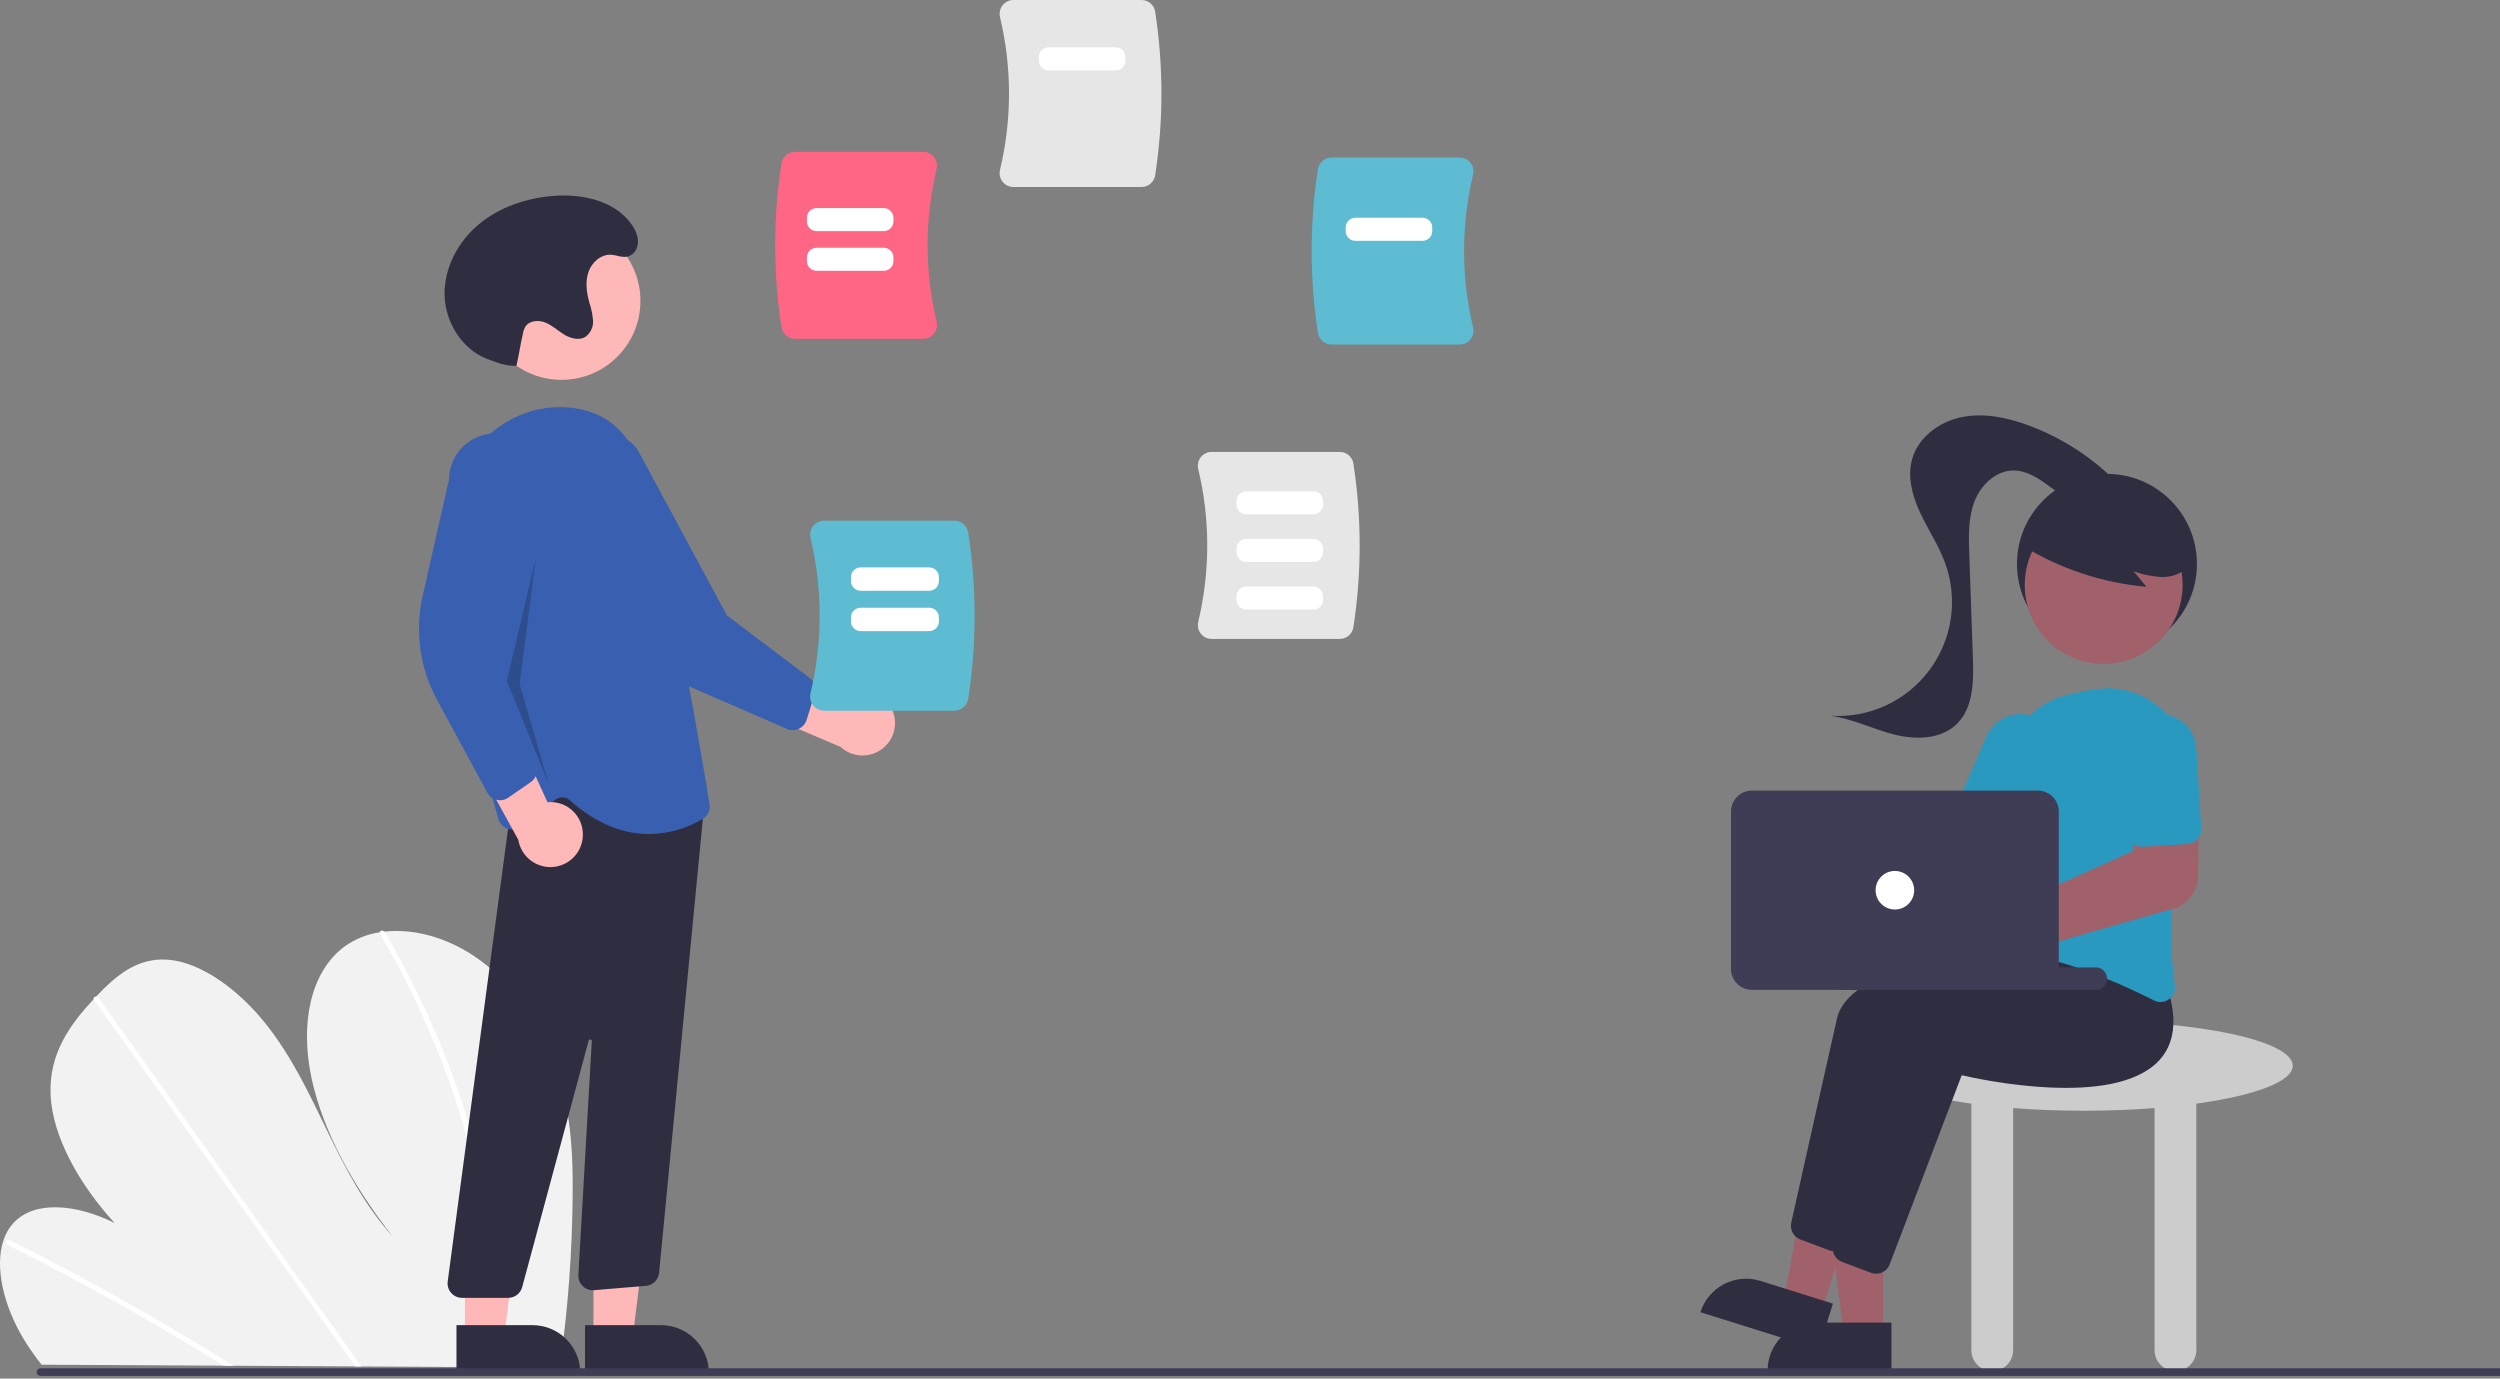 <svg width="593" height="327" viewBox="0 0 593 327" fill="none" xmlns="http://www.w3.org/2000/svg">
<rect x="0" y="0" width="593" height="327" fill="#808080" stroke="none"/>
<g clip-path="url(#clip0)">
<path d="M135.83 283.796C135.715 296.92 134.754 310.022 132.953 323.021C132.89 323.478 132.821 323.934 132.758 324.391L9.858 323.704C9.497 323.251 9.142 322.792 8.798 322.328C7.65 320.791 6.575 319.211 5.588 317.576C0.843 309.7 -1.329 300.479 0.847 294.117L0.886 294.018C1.356 292.625 2.097 291.338 3.065 290.232C8.028 284.645 18.064 285.577 27.17 290.086C19.002 281.145 12.498 269.863 12.004 259.793C11.519 249.97 16.656 242.953 22.227 236.99C22.409 236.793 22.592 236.601 22.775 236.41C22.863 236.311 22.958 236.218 23.046 236.119C27.392 231.575 32.46 227.095 39.794 227.637C47.838 228.232 56.757 234.97 63.01 242.821C69.263 250.667 73.418 259.58 77.63 268.279C81.848 276.972 86.41 285.887 93.178 293.317C84.012 281.723 76.621 268.532 73.891 255.702C71.162 242.872 73.564 230.55 81.733 224.508C84.213 222.73 87.083 221.572 90.103 221.131C90.455 221.073 90.813 221.025 91.177 220.983C98.739 220.122 107.768 222.738 115.451 228.99C123.911 235.874 129.777 246.079 132.695 255.766C135.614 265.454 135.925 274.78 135.83 283.796Z" fill="#F2F2F2"/>
<path d="M55.422 323.959L53.072 323.946C52.326 323.479 51.576 323.018 50.823 322.562C50.357 322.268 49.885 321.985 49.413 321.696C41.618 316.935 33.774 312.368 25.881 307.996C17.996 303.62 10.071 299.445 2.106 295.473C1.895 295.381 1.722 295.218 1.619 295.012C1.516 294.806 1.487 294.571 1.54 294.346C1.548 294.317 1.561 294.289 1.579 294.264C1.69 294.056 1.938 293.969 2.3 294.147C3.277 294.637 4.26 295.127 5.237 295.628C13.223 299.668 21.176 303.911 29.094 308.355C37.006 312.797 44.874 317.436 52.696 322.27C52.861 322.37 53.025 322.476 53.19 322.576C53.936 323.037 54.676 323.498 55.422 323.959Z" fill="white"/>
<path d="M85.724 324.128L84.27 324.12C83.943 323.661 83.621 323.203 83.293 322.744C75.592 311.945 67.893 301.146 60.195 290.348C47.59 272.669 34.988 254.989 22.39 237.31C22.315 237.215 22.26 237.106 22.227 236.99C22.119 236.599 22.406 236.369 22.775 236.41C22.93 236.432 23.079 236.487 23.212 236.571C23.344 236.655 23.457 236.767 23.543 236.898C30.61 246.813 37.676 256.724 44.739 266.631C57.279 284.222 69.817 301.81 82.354 319.397C83.151 320.514 83.949 321.636 84.746 322.752C85.074 323.211 85.401 323.669 85.724 324.128Z" fill="white"/>
<path d="M118.098 315.689C118.024 318.138 117.862 320.548 117.65 322.936C117.609 323.393 117.568 323.849 117.527 324.306L116.003 324.297C116.049 323.841 116.096 323.384 116.137 322.927C116.459 319.478 116.688 315.989 116.719 312.406C116.759 302.472 115.791 292.559 113.829 282.82C111.744 272.334 108.749 262.049 104.88 252.083C100.819 241.571 95.922 231.401 90.237 221.671C90.13 221.513 90.083 221.321 90.103 221.131C90.166 220.697 90.744 220.568 91.177 220.983C91.262 221.064 91.336 221.157 91.395 221.259C92.099 222.469 92.789 223.682 93.467 224.898C98.942 234.682 103.628 244.887 107.481 255.416C111.151 265.416 113.943 275.716 115.825 286.2C117.587 295.926 118.349 305.807 118.098 315.689Z" fill="white"/>
<path d="M543.841 252.795C543.841 246.9 521.656 242.122 494.29 242.122C466.923 242.122 444.739 246.9 444.739 252.795C444.739 256.572 453.859 259.889 467.608 261.786V320.26C467.608 321.575 468.13 322.835 469.06 323.764C469.989 324.693 471.249 325.215 472.563 325.215C473.878 325.215 475.138 324.693 476.067 323.764C476.997 322.835 477.519 321.575 477.519 320.26V262.839C482.757 263.245 488.402 263.467 494.29 263.467C500.177 263.467 505.822 263.245 511.061 262.839V320.26C511.061 321.575 511.583 322.835 512.512 323.764C513.441 324.693 514.702 325.215 516.016 325.215C517.33 325.215 518.59 324.693 519.52 323.764C520.449 322.835 520.971 321.575 520.971 320.26V261.786C534.72 259.889 543.841 256.572 543.841 252.795Z" fill="#CCCCCC"/>
<path d="M499.769 155.108C511.557 155.108 521.114 145.552 521.114 133.763C521.114 121.975 511.557 112.418 499.769 112.418C487.98 112.418 478.424 121.975 478.424 133.763C478.424 145.552 487.98 155.108 499.769 155.108Z" fill="#2F2E41"/>
<path d="M446.65 316.391H437.304L432.858 280.342H446.651L446.65 316.391Z" fill="#A0616A"/>
<path d="M430.628 313.72H448.652V325.068H419.279C419.279 323.578 419.573 322.102 420.143 320.725C420.714 319.349 421.549 318.097 422.603 317.044C423.657 315.99 424.908 315.154 426.285 314.584C427.662 314.013 429.138 313.72 430.628 313.72Z" fill="#2F2E41"/>
<path d="M432.061 311.175L423.143 308.376L429.693 272.65L442.854 276.779L432.061 311.175Z" fill="#A0616A"/>
<path d="M417.574 303.83L434.771 309.226L431.373 320.054L403.348 311.259C403.794 309.838 404.516 308.517 405.472 307.374C406.429 306.231 407.601 305.288 408.922 304.598C410.243 303.908 411.687 303.485 413.171 303.353C414.656 303.221 416.152 303.383 417.574 303.83Z" fill="#2F2E41"/>
<path d="M435.101 296.791C434.692 296.791 434.286 296.717 433.903 296.573L427.027 293.995C426.255 293.703 425.614 293.143 425.22 292.418C424.827 291.693 424.706 290.85 424.882 290.044C426.613 282.26 432.513 255.761 435.743 241.548C439.574 224.689 495.466 221.557 497.843 221.431L498.038 221.421L504.326 229.322C506.598 236.624 505.877 242.32 502.185 246.252C491.412 257.722 459.246 250.605 455.41 249.704L438.313 294.583C438.064 295.232 437.624 295.791 437.05 296.186C436.477 296.58 435.797 296.791 435.101 296.791Z" fill="#2F2E41"/>
<path d="M445.011 302.128C444.602 302.128 444.196 302.054 443.813 301.909L436.937 299.331C436.165 299.039 435.524 298.48 435.131 297.754C434.737 297.029 434.617 296.186 434.792 295.38C436.523 287.597 442.423 261.098 445.653 246.884C449.485 230.025 505.376 226.893 507.753 226.768L507.949 226.757L514.236 234.658C516.508 241.961 515.788 247.656 512.096 251.588C501.322 263.058 469.156 255.941 465.32 255.04L448.223 299.919C447.974 300.569 447.534 301.128 446.96 301.522C446.387 301.916 445.707 302.128 445.011 302.128Z" fill="#2F2E41"/>
<path d="M425.119 192.338C425.371 192.676 425.597 193.033 425.793 193.406L463.391 197.367L468.804 189.947L481.07 196.651L470.44 214.658L424.329 202.901C423.165 204.035 421.684 204.789 420.082 205.06C418.481 205.332 416.834 205.11 415.361 204.424C413.889 203.737 412.66 202.618 411.839 201.216C411.018 199.814 410.643 198.196 410.764 196.575C410.885 194.955 411.497 193.41 412.518 192.146C413.538 190.882 414.92 189.958 416.478 189.498C418.036 189.038 419.697 189.064 421.241 189.571C422.784 190.078 424.137 191.043 425.119 192.338L425.119 192.338Z" fill="#A0616A"/>
<path d="M512.491 237.682C511.947 237.68 511.412 237.55 510.929 237.3C503.41 233.477 488.771 226.857 475.195 225.472C474.73 225.426 474.28 225.284 473.874 225.054C473.468 224.824 473.114 224.512 472.835 224.137C472.551 223.759 472.348 223.326 472.239 222.866C472.129 222.405 472.116 221.927 472.2 221.461C473.425 214.68 476.235 197.412 475.873 183.573C475.766 179.318 477.111 175.153 479.685 171.763C482.259 168.373 485.911 165.96 490.038 164.92C492.523 164.265 495.047 163.767 497.595 163.431C500.524 163.06 503.498 163.38 506.281 164.365C509.063 165.351 511.576 166.974 513.619 169.106C515.661 171.237 517.175 173.817 518.041 176.639C518.907 179.461 519.1 182.447 518.604 185.357C516.183 199.699 513.743 219.73 515.864 233.713C515.961 234.339 515.883 234.981 515.639 235.566C515.394 236.151 514.992 236.657 514.478 237.028C513.901 237.451 513.206 237.68 512.491 237.682Z" fill="#2A99BF"/>
<path d="M476.569 201.204C476.1 201.203 475.637 201.106 475.207 200.919L465.412 196.68C464.578 196.317 463.922 195.639 463.587 194.793C463.253 193.948 463.267 193.004 463.627 192.169L471.198 174.68C471.655 173.622 472.316 172.666 473.143 171.864C473.969 171.062 474.946 170.431 476.017 170.007C477.087 169.583 478.231 169.374 479.383 169.392C480.534 169.41 481.671 169.654 482.728 170.112C483.785 170.569 484.741 171.23 485.542 172.058C486.344 172.885 486.974 173.862 487.398 174.933C487.821 176.004 488.03 177.148 488.011 178.299C487.992 179.451 487.747 180.587 487.289 181.644L479.718 199.133C479.451 199.748 479.012 200.271 478.452 200.638C477.893 201.006 477.238 201.203 476.569 201.204V201.204Z" fill="#2A99BF"/>
<path d="M498.988 157.481C509.329 157.481 517.712 149.098 517.712 138.758C517.712 128.417 509.329 120.034 498.988 120.034C488.648 120.034 480.265 128.417 480.265 138.758C480.265 149.098 488.648 157.481 498.988 157.481Z" fill="#A0616A"/>
<path d="M479.928 129.558C488.797 134.972 498.795 138.267 509.145 139.185L506.065 135.495C508.308 136.324 510.667 136.793 513.056 136.883C515.442 136.846 517.943 135.928 519.297 133.962C519.901 132.986 520.26 131.877 520.343 130.732C520.426 129.586 520.231 128.438 519.774 127.384C518.835 125.282 517.374 123.456 515.53 122.078C512.262 119.492 508.404 117.756 504.302 117.022C500.199 116.289 495.979 116.582 492.017 117.876C489.299 118.688 486.865 120.249 484.994 122.381C483.219 124.57 479.802 126.521 480.711 129.189L479.928 129.558Z" fill="#2F2E41"/>
<path d="M502.137 114.449C496.231 108.46 489.085 103.839 481.201 100.91C476.14 99.035 470.632 97.877 465.341 98.942C460.05 100.006 455.046 103.667 453.57 108.858C452.363 113.103 453.61 117.673 455.483 121.669C457.356 125.665 459.857 129.371 461.371 133.516C462.917 137.745 463.382 142.293 462.724 146.748C462.065 151.203 460.305 155.422 457.603 159.024C454.9 162.626 451.341 165.495 447.248 167.373C443.155 169.25 438.658 170.075 434.165 169.773C439.363 170.471 444.155 172.914 449.236 174.214C454.318 175.514 460.315 175.426 464.091 171.786C468.087 167.934 468.167 161.672 467.973 156.126C467.686 147.881 467.399 139.637 467.112 131.392C466.966 127.188 466.84 122.848 468.357 118.924C469.873 115 473.477 111.563 477.684 111.599C480.872 111.626 483.694 113.557 486.251 115.462C488.808 117.367 491.515 119.399 494.69 119.683C497.866 119.966 501.493 117.616 501.255 114.436" fill="#2F2E41"/>
<path d="M467.51 232.873C466.269 232.871 465.044 232.595 463.923 232.063C462.802 231.531 461.813 230.757 461.028 229.797C460.242 228.837 459.679 227.715 459.379 226.511C459.079 225.307 459.05 224.051 459.294 222.835C459.538 221.619 460.048 220.471 460.789 219.476C461.53 218.481 462.482 217.662 463.577 217.079C464.672 216.496 465.883 216.163 467.122 216.104C468.361 216.045 469.598 216.262 470.744 216.739H470.744C471.088 216.885 471.422 217.054 471.744 217.246L505.85 201.933L506.809 192.683L521.511 192.289L521.413 207.689C521.395 209.473 520.802 211.204 519.723 212.624C518.643 214.045 517.135 215.079 515.421 215.574L475.534 226.927C475.457 227.191 475.365 227.45 475.261 227.704C474.621 229.233 473.544 230.539 472.165 231.458C470.786 232.377 469.167 232.869 467.51 232.873V232.873Z" fill="#A0616A"/>
<path d="M520.266 199.838C519.847 200.05 519.39 200.174 518.922 200.202L508.27 200.857C507.362 200.911 506.47 200.604 505.789 200.001C505.107 199.399 504.693 198.551 504.636 197.643L503.466 178.621C503.394 177.471 503.548 176.318 503.922 175.228C504.295 174.137 504.88 173.131 505.643 172.267C506.405 171.403 507.331 170.698 508.366 170.192C509.402 169.686 510.527 169.389 511.677 169.318C512.827 169.247 513.98 169.404 515.07 169.779C516.16 170.155 517.165 170.741 518.027 171.505C518.89 172.269 519.594 173.196 520.098 174.232C520.602 175.269 520.897 176.394 520.966 177.545L522.136 196.567C522.176 197.235 522.021 197.9 521.689 198.482C521.357 199.063 520.862 199.534 520.265 199.839L520.266 199.838Z" fill="#2A99BF"/>
<path d="M497.114 234.796H436.89C436.183 234.796 435.504 234.515 435.004 234.014C434.503 233.514 434.222 232.835 434.222 232.128C434.222 231.42 434.503 230.741 435.004 230.241C435.504 229.741 436.183 229.46 436.89 229.46H497.114C497.822 229.46 498.5 229.741 499.001 230.241C499.501 230.741 499.782 231.42 499.782 232.128C499.782 232.835 499.501 233.514 499.001 234.014C498.5 234.515 497.822 234.796 497.114 234.796Z" fill="#3F3D56"/>
<path d="M410.59 229.841V192.487C410.592 191.173 411.114 189.914 412.043 188.985C412.972 188.056 414.232 187.533 415.545 187.532H483.392C484.706 187.533 485.965 188.056 486.894 188.985C487.823 189.914 488.346 191.173 488.347 192.487V229.841C488.346 231.155 487.823 232.414 486.894 233.343C485.965 234.272 484.706 234.794 483.392 234.796H415.545C414.232 234.794 412.972 234.272 412.043 233.343C411.114 232.414 410.592 231.155 410.59 229.841Z" fill="#3F3D56"/>
<path d="M449.469 215.738C451.995 215.738 454.043 213.69 454.043 211.164C454.043 208.638 451.995 206.59 449.469 206.59C446.943 206.59 444.895 208.638 444.895 211.164C444.895 213.69 446.943 215.738 449.469 215.738Z" fill="white"/>
<path d="M210.997 167.206C210.379 166.271 209.564 165.483 208.608 164.897C207.653 164.311 206.581 163.941 205.468 163.815C204.354 163.688 203.226 163.807 202.164 164.163C201.101 164.519 200.13 165.104 199.318 165.877L175.11 153.382L176.615 167.458L199.372 177.165C200.76 178.443 202.568 179.168 204.455 179.202C206.342 179.236 208.175 178.576 209.608 177.349C211.041 176.121 211.973 174.411 212.229 172.541C212.485 170.672 212.047 168.774 210.997 167.206H210.997Z" fill="#FFB8B8"/>
<path d="M189.484 172.872C189.046 173.073 188.57 173.179 188.088 173.184C187.607 173.19 187.129 173.093 186.687 172.902L163.693 162.927C155.831 159.518 149.475 153.369 145.808 145.624L133.72 120.109C132.827 118.962 132.17 117.652 131.785 116.251C131.4 114.851 131.294 113.388 131.475 111.947C131.655 110.506 132.118 109.115 132.837 107.853C133.555 106.59 134.516 105.482 135.663 104.592C136.81 103.701 138.122 103.045 139.522 102.662C140.923 102.278 142.386 102.175 143.827 102.357C145.268 102.539 146.659 103.004 147.92 103.724C149.181 104.444 150.288 105.406 151.177 106.554L172.425 145.977L192.045 160.797C192.607 161.223 193.024 161.812 193.24 162.483C193.457 163.154 193.462 163.875 193.255 164.549L191.329 170.769C191.122 171.436 190.717 172.024 190.167 172.455C189.957 172.62 189.727 172.76 189.484 172.872Z" fill="#3960B0"/>
<path d="M133.188 90.101C143.528 90.101 151.911 81.718 151.911 71.377C151.911 61.036 143.528 52.654 133.188 52.654C122.847 52.654 114.464 61.036 114.464 71.377C114.464 81.718 122.847 90.101 133.188 90.101Z" fill="#FFB8B8"/>
<path d="M140.772 316.995H150.117L154.564 280.946H140.769L140.772 316.995Z" fill="#FFB8B8"/>
<path d="M168.142 325.672L138.769 325.674L138.768 314.325L156.793 314.324C159.803 314.324 162.689 315.52 164.818 317.648C166.946 319.776 168.142 322.662 168.142 325.672L168.142 325.672Z" fill="#2F2E41"/>
<path d="M110.279 316.995H119.624L124.071 280.946H110.276L110.279 316.995Z" fill="#FFB8B8"/>
<path d="M137.649 325.672L108.276 325.674L108.275 314.325L126.3 314.324C129.31 314.324 132.196 315.52 134.325 317.648C136.453 319.776 137.649 322.662 137.649 325.672L137.649 325.672Z" fill="#2F2E41"/>
<path d="M107.015 306.677C106.693 306.309 106.453 305.877 106.312 305.409C106.171 304.941 106.131 304.448 106.195 303.964L122.558 181.241L163.212 188.145L167.551 185.542L156.331 301.982C156.238 302.768 155.876 303.498 155.308 304.048C154.739 304.599 153.997 304.936 153.209 305.004L140.899 306.03C140.41 306.071 139.917 306.006 139.455 305.84C138.993 305.674 138.571 305.411 138.22 305.068C137.868 304.726 137.594 304.311 137.416 303.853C137.238 303.396 137.161 302.905 137.189 302.415L140.376 246.962C140.382 246.867 140.352 246.774 140.293 246.701C140.234 246.627 140.15 246.578 140.057 246.563C139.964 246.547 139.868 246.567 139.789 246.618C139.71 246.67 139.652 246.748 139.628 246.839L123.86 305.31C123.663 306.038 123.232 306.68 122.634 307.139C122.035 307.598 121.302 307.847 120.548 307.848H109.596C109.107 307.848 108.624 307.743 108.179 307.541C107.734 307.339 107.337 307.045 107.015 306.677Z" fill="#2F2E41"/>
<path d="M135.169 189.831C134.703 189.409 134.103 189.163 133.474 189.137C132.845 189.11 132.227 189.305 131.727 189.688L123.599 196.009C123.157 196.354 122.636 196.586 122.084 196.683C121.531 196.78 120.964 196.74 120.43 196.566C119.897 196.393 119.414 196.091 119.025 195.687C118.635 195.283 118.351 194.79 118.196 194.251C114.209 180.289 105.177 145.144 107.402 120.408C108.663 106.386 120.771 95.73 134.392 96.624C143.704 97.245 149.831 102.617 152.601 112.591C159.403 137.078 166.878 181.996 168.307 190.752C168.42 191.431 168.325 192.129 168.034 192.753C167.744 193.378 167.271 193.899 166.679 194.25C162.833 196.559 158.439 197.795 153.954 197.831C148.527 197.831 142.02 195.942 135.169 189.831Z" fill="#3960B0"/>
<path d="M138.236 198.542C138.327 197.425 138.172 196.302 137.782 195.251C137.392 194.2 136.776 193.248 135.978 192.461C135.18 191.674 134.22 191.072 133.164 190.696C132.108 190.321 130.982 190.182 129.867 190.288L118.53 165.518L111.027 177.523L122.943 199.204C123.247 201.067 124.222 202.753 125.686 203.944C127.149 205.135 128.999 205.747 130.884 205.666C132.769 205.584 134.559 204.814 135.914 203.501C137.269 202.188 138.095 200.423 138.236 198.542H138.236Z" fill="#FFB8B8"/>
<path d="M117.812 189.724C117.343 189.612 116.903 189.402 116.521 189.109C116.139 188.815 115.822 188.445 115.593 188.021L103.655 165.983C99.573 158.449 98.366 149.688 100.26 141.33L106.494 113.793C106.5 112.341 106.792 110.904 107.353 109.565C107.914 108.225 108.734 107.01 109.765 105.988C110.797 104.965 112.019 104.156 113.363 103.607C114.708 103.057 116.147 102.778 117.599 102.785C119.051 102.792 120.488 103.085 121.827 103.648C123.165 104.211 124.38 105.032 125.401 106.064C126.423 107.096 127.23 108.32 127.779 109.665C128.327 111.009 128.605 112.449 128.596 113.901L120.987 158.034L127.279 181.804C127.458 182.486 127.423 183.206 127.179 183.867C126.935 184.529 126.494 185.1 125.915 185.502L120.562 189.208C119.987 189.605 119.306 189.818 118.607 189.818C118.339 189.818 118.072 189.786 117.812 189.724Z" fill="#3960B0"/>
<path opacity="0.2" d="M127.077 132.513L120.216 161.482L130.126 185.876L123.266 162.244L127.077 132.513Z" fill="black"/>
<path d="M122.503 86.774C120.838 86.805 119.182 86.505 117.633 85.893C116.952 85.63 116.244 85.414 115.564 85.151C109.555 82.83 105.597 76.431 105.456 69.991C105.314 63.552 108.649 57.301 113.601 53.182C118.553 49.063 124.967 46.948 131.39 46.459C138.308 45.932 146.098 47.687 149.964 53.448C150.993 54.982 151.713 56.843 151.103 58.694C150.92 59.253 150.594 59.754 150.157 60.147C148.431 61.683 146.709 60.528 144.949 60.426C142.53 60.286 140.358 62.244 139.577 64.538C138.796 66.832 139.14 69.357 139.77 71.697C140.25 73.105 140.553 74.567 140.672 76.05C140.722 76.793 140.583 77.537 140.265 78.212C139.948 78.886 139.464 79.468 138.858 79.903C137.347 80.817 135.362 80.288 133.849 79.376C132.337 78.463 131.03 77.195 129.396 76.524C127.762 75.853 125.567 76.001 124.616 77.49C124.314 78.031 124.11 78.622 124.012 79.234C123.16 83.118 123.355 82.89 122.503 86.774L122.503 86.774Z" fill="#2F2E41"/>
<path d="M284.841 150.314C284.53 149.921 284.314 149.462 284.207 148.973C284.1 148.483 284.107 147.976 284.226 147.489C287.069 135.58 287.069 123.169 284.225 111.26C284.106 110.773 284.1 110.266 284.207 109.776C284.313 109.287 284.53 108.828 284.841 108.435C285.145 108.048 285.534 107.735 285.977 107.52C286.42 107.305 286.906 107.194 287.399 107.196H317.794C318.571 107.197 319.322 107.475 319.914 107.978C320.505 108.481 320.899 109.178 321.024 109.945C323.007 122.822 323.007 135.927 321.024 148.804C320.899 149.571 320.505 150.268 319.914 150.771C319.322 151.275 318.571 151.552 317.794 151.553H287.399C286.906 151.555 286.42 151.444 285.977 151.229C285.534 151.014 285.145 150.701 284.841 150.314Z" fill="#E6E6E6"/>
<path d="M237.82 43.117C237.509 42.725 237.293 42.266 237.186 41.777C237.079 41.287 237.086 40.78 237.205 40.293C240.048 28.384 240.048 15.973 237.205 4.064C237.086 3.577 237.079 3.07 237.186 2.581C237.293 2.091 237.509 1.633 237.82 1.24C238.124 0.852 238.512 0.539 238.956 0.324C239.399 0.109 239.885 -0.002 240.378 1.62904e-05H270.774C271.55 0.002 272.301 0.279 272.893 0.782C273.484 1.285 273.878 1.982 274.004 2.749C275.986 15.626 275.986 28.731 274.004 41.608C273.878 42.375 273.484 43.072 272.893 43.575C272.301 44.078 271.55 44.356 270.774 44.357H240.378C239.885 44.359 239.399 44.248 238.956 44.033C238.512 43.818 238.124 43.505 237.82 43.117Z" fill="#E6E6E6"/>
<path d="M312.613 78.975C310.63 66.098 310.63 52.993 312.613 40.116C312.739 39.349 313.132 38.652 313.724 38.149C314.315 37.646 315.066 37.368 315.843 37.367H346.239C346.731 37.365 347.218 37.476 347.661 37.691C348.104 37.906 348.492 38.219 348.796 38.607C349.107 39 349.324 39.458 349.431 39.948C349.537 40.437 349.531 40.944 349.412 41.431C346.569 53.34 346.569 65.751 349.412 77.66C349.531 78.147 349.537 78.654 349.431 79.144C349.324 79.633 349.107 80.092 348.796 80.484C348.492 80.872 348.104 81.185 347.661 81.4C347.218 81.615 346.731 81.726 346.239 81.724H315.843C315.066 81.723 314.315 81.446 313.724 80.942C313.132 80.439 312.739 79.742 312.613 78.975Z" fill="#5DBCD2"/>
<path d="M185.364 77.619C183.381 64.741 183.381 51.636 185.364 38.759C185.489 37.993 185.883 37.296 186.475 36.792C187.066 36.289 187.817 36.012 188.594 36.01H218.989C219.482 36.009 219.968 36.12 220.412 36.334C220.855 36.549 221.243 36.862 221.547 37.25C221.858 37.643 222.075 38.102 222.181 38.591C222.288 39.08 222.282 39.587 222.163 40.074C219.319 51.983 219.319 64.394 222.162 76.304C222.282 76.79 222.288 77.297 222.181 77.787C222.075 78.276 221.858 78.735 221.547 79.128C221.243 79.515 220.855 79.829 220.412 80.043C219.968 80.258 219.482 80.369 218.989 80.367H188.594C187.817 80.366 187.066 80.089 186.475 79.585C185.883 79.082 185.489 78.385 185.364 77.619Z" fill="#FF6584"/>
<path d="M192.882 167.323C192.566 166.923 192.345 166.457 192.237 165.96C192.128 165.462 192.135 164.947 192.256 164.452C195.146 152.347 195.146 139.732 192.256 127.627C192.135 127.133 192.128 126.617 192.237 126.119C192.345 125.622 192.566 125.156 192.882 124.756C193.191 124.362 193.585 124.044 194.036 123.826C194.486 123.608 194.981 123.495 195.481 123.497H226.376C227.166 123.498 227.929 123.78 228.53 124.291C229.131 124.803 229.532 125.511 229.659 126.29C231.675 139.379 231.675 152.7 229.659 165.789C229.532 166.568 229.131 167.276 228.53 167.788C227.929 168.299 227.166 168.581 226.376 168.582H195.481C194.981 168.584 194.486 168.471 194.036 168.253C193.585 168.035 193.191 167.717 192.882 167.323Z" fill="#5DBCD2"/>
<path d="M9.592 326.372H599.092C599.333 326.372 599.564 326.276 599.734 326.106C599.904 325.936 600 325.705 600 325.464C600 325.224 599.904 324.993 599.734 324.823C599.564 324.652 599.333 324.557 599.092 324.557H9.592C9.472 324.556 9.354 324.58 9.243 324.625C9.133 324.671 9.033 324.737 8.948 324.822C8.863 324.906 8.796 325.006 8.751 325.116C8.705 325.227 8.681 325.345 8.681 325.464C8.681 325.584 8.705 325.702 8.751 325.812C8.796 325.923 8.863 326.023 8.948 326.107C9.033 326.191 9.133 326.258 9.243 326.304C9.354 326.349 9.472 326.372 9.592 326.372Z" fill="#3F3D56"/>
<path d="M220.414 140.132H204.139C203.533 140.131 202.952 139.89 202.523 139.461C202.094 139.032 201.853 138.451 201.852 137.845V136.874C201.853 136.267 202.094 135.686 202.523 135.257C202.952 134.829 203.533 134.587 204.139 134.587H220.414C221.021 134.587 221.602 134.829 222.031 135.257C222.46 135.686 222.701 136.267 222.701 136.874V137.845C222.701 138.451 222.46 139.032 222.031 139.461C221.602 139.89 221.021 140.131 220.414 140.132Z" fill="white"/>
<path d="M220.414 149.697H204.139C203.533 149.696 202.952 149.455 202.523 149.026C202.094 148.598 201.853 148.016 201.852 147.41V146.439C201.853 145.832 202.094 145.251 202.523 144.822C202.952 144.394 203.533 144.153 204.139 144.152H220.414C221.021 144.153 221.602 144.394 222.031 144.822C222.46 145.251 222.701 145.832 222.701 146.439V147.41C222.701 148.016 222.46 148.598 222.031 149.026C221.602 149.455 221.021 149.696 220.414 149.697Z" fill="white"/>
<path d="M209.636 54.822H193.685C193.079 54.821 192.497 54.58 192.069 54.151C191.64 53.722 191.399 53.141 191.398 52.535V51.642C191.399 51.035 191.64 50.454 192.069 50.025C192.497 49.596 193.079 49.355 193.685 49.355H209.636C210.242 49.355 210.823 49.596 211.252 50.025C211.681 50.454 211.922 51.035 211.923 51.642V52.535C211.922 53.141 211.681 53.722 211.252 54.151C210.823 54.58 210.242 54.821 209.636 54.822Z" fill="white"/>
<path d="M311.543 122.005H295.592C294.986 122.004 294.405 121.763 293.976 121.334C293.547 120.906 293.306 120.324 293.305 119.718V118.824C293.306 118.218 293.547 117.637 293.976 117.208C294.405 116.779 294.986 116.538 295.592 116.537H311.543C312.149 116.538 312.73 116.779 313.159 117.208C313.588 117.637 313.829 118.218 313.83 118.824V119.718C313.829 120.324 313.588 120.906 313.159 121.334C312.73 121.763 312.149 122.004 311.543 122.005Z" fill="white"/>
<path d="M311.543 133.298H295.592C294.986 133.297 294.405 133.056 293.976 132.627C293.547 132.198 293.306 131.617 293.305 131.011V130.117C293.306 129.511 293.547 128.929 293.976 128.501C294.405 128.072 294.986 127.831 295.592 127.83H311.543C312.149 127.831 312.73 128.072 313.159 128.501C313.588 128.929 313.829 129.511 313.83 130.117V131.011C313.829 131.617 313.588 132.198 313.159 132.627C312.73 133.056 312.149 133.297 311.543 133.298Z" fill="white"/>
<path d="M311.543 144.59H295.592C294.986 144.59 294.405 144.349 293.976 143.92C293.547 143.491 293.306 142.91 293.305 142.303V141.41C293.306 140.803 293.547 140.222 293.976 139.793C294.405 139.365 294.986 139.123 295.592 139.123H311.543C312.149 139.123 312.73 139.365 313.159 139.793C313.588 140.222 313.829 140.803 313.83 141.41V142.303C313.829 142.91 313.588 143.491 313.159 143.92C312.73 144.349 312.149 144.59 311.543 144.59Z" fill="white"/>
<path d="M209.636 64.233H193.685C193.079 64.232 192.497 63.991 192.069 63.562C191.64 63.133 191.399 62.552 191.398 61.946V61.052C191.399 60.446 191.64 59.864 192.069 59.435C192.497 59.007 193.079 58.766 193.685 58.765H209.636C210.242 58.766 210.823 59.007 211.252 59.435C211.681 59.864 211.922 60.446 211.923 61.052V61.946C211.922 62.552 211.681 63.133 211.252 63.562C210.823 63.991 210.242 64.232 209.636 64.233Z" fill="white"/>
<path d="M264.658 16.691H248.708C248.101 16.691 247.52 16.449 247.091 16.02C246.662 15.592 246.421 15.011 246.421 14.404V13.51C246.421 12.904 246.662 12.323 247.091 11.894C247.52 11.465 248.101 11.224 248.708 11.223H264.658C265.264 11.224 265.846 11.465 266.274 11.894C266.703 12.323 266.944 12.904 266.945 13.51V14.404C266.944 15.011 266.703 15.592 266.274 16.02C265.846 16.449 265.264 16.691 264.658 16.691Z" fill="white"/>
<path d="M337.44 57.12H321.489C320.883 57.119 320.302 56.878 319.873 56.449C319.444 56.021 319.203 55.439 319.202 54.833V53.939C319.203 53.333 319.444 52.752 319.873 52.323C320.302 51.894 320.883 51.653 321.489 51.652H337.44C338.046 51.653 338.628 51.894 339.056 52.323C339.485 52.752 339.726 53.333 339.727 53.939V54.833C339.726 55.439 339.485 56.021 339.056 56.449C338.628 56.878 338.046 57.119 337.44 57.12Z" fill="white"/>
</g>
<defs>
<clipPath id="clip0">
<rect width="600" height="326.372" fill="white"/>
</clipPath>
</defs>
</svg>
